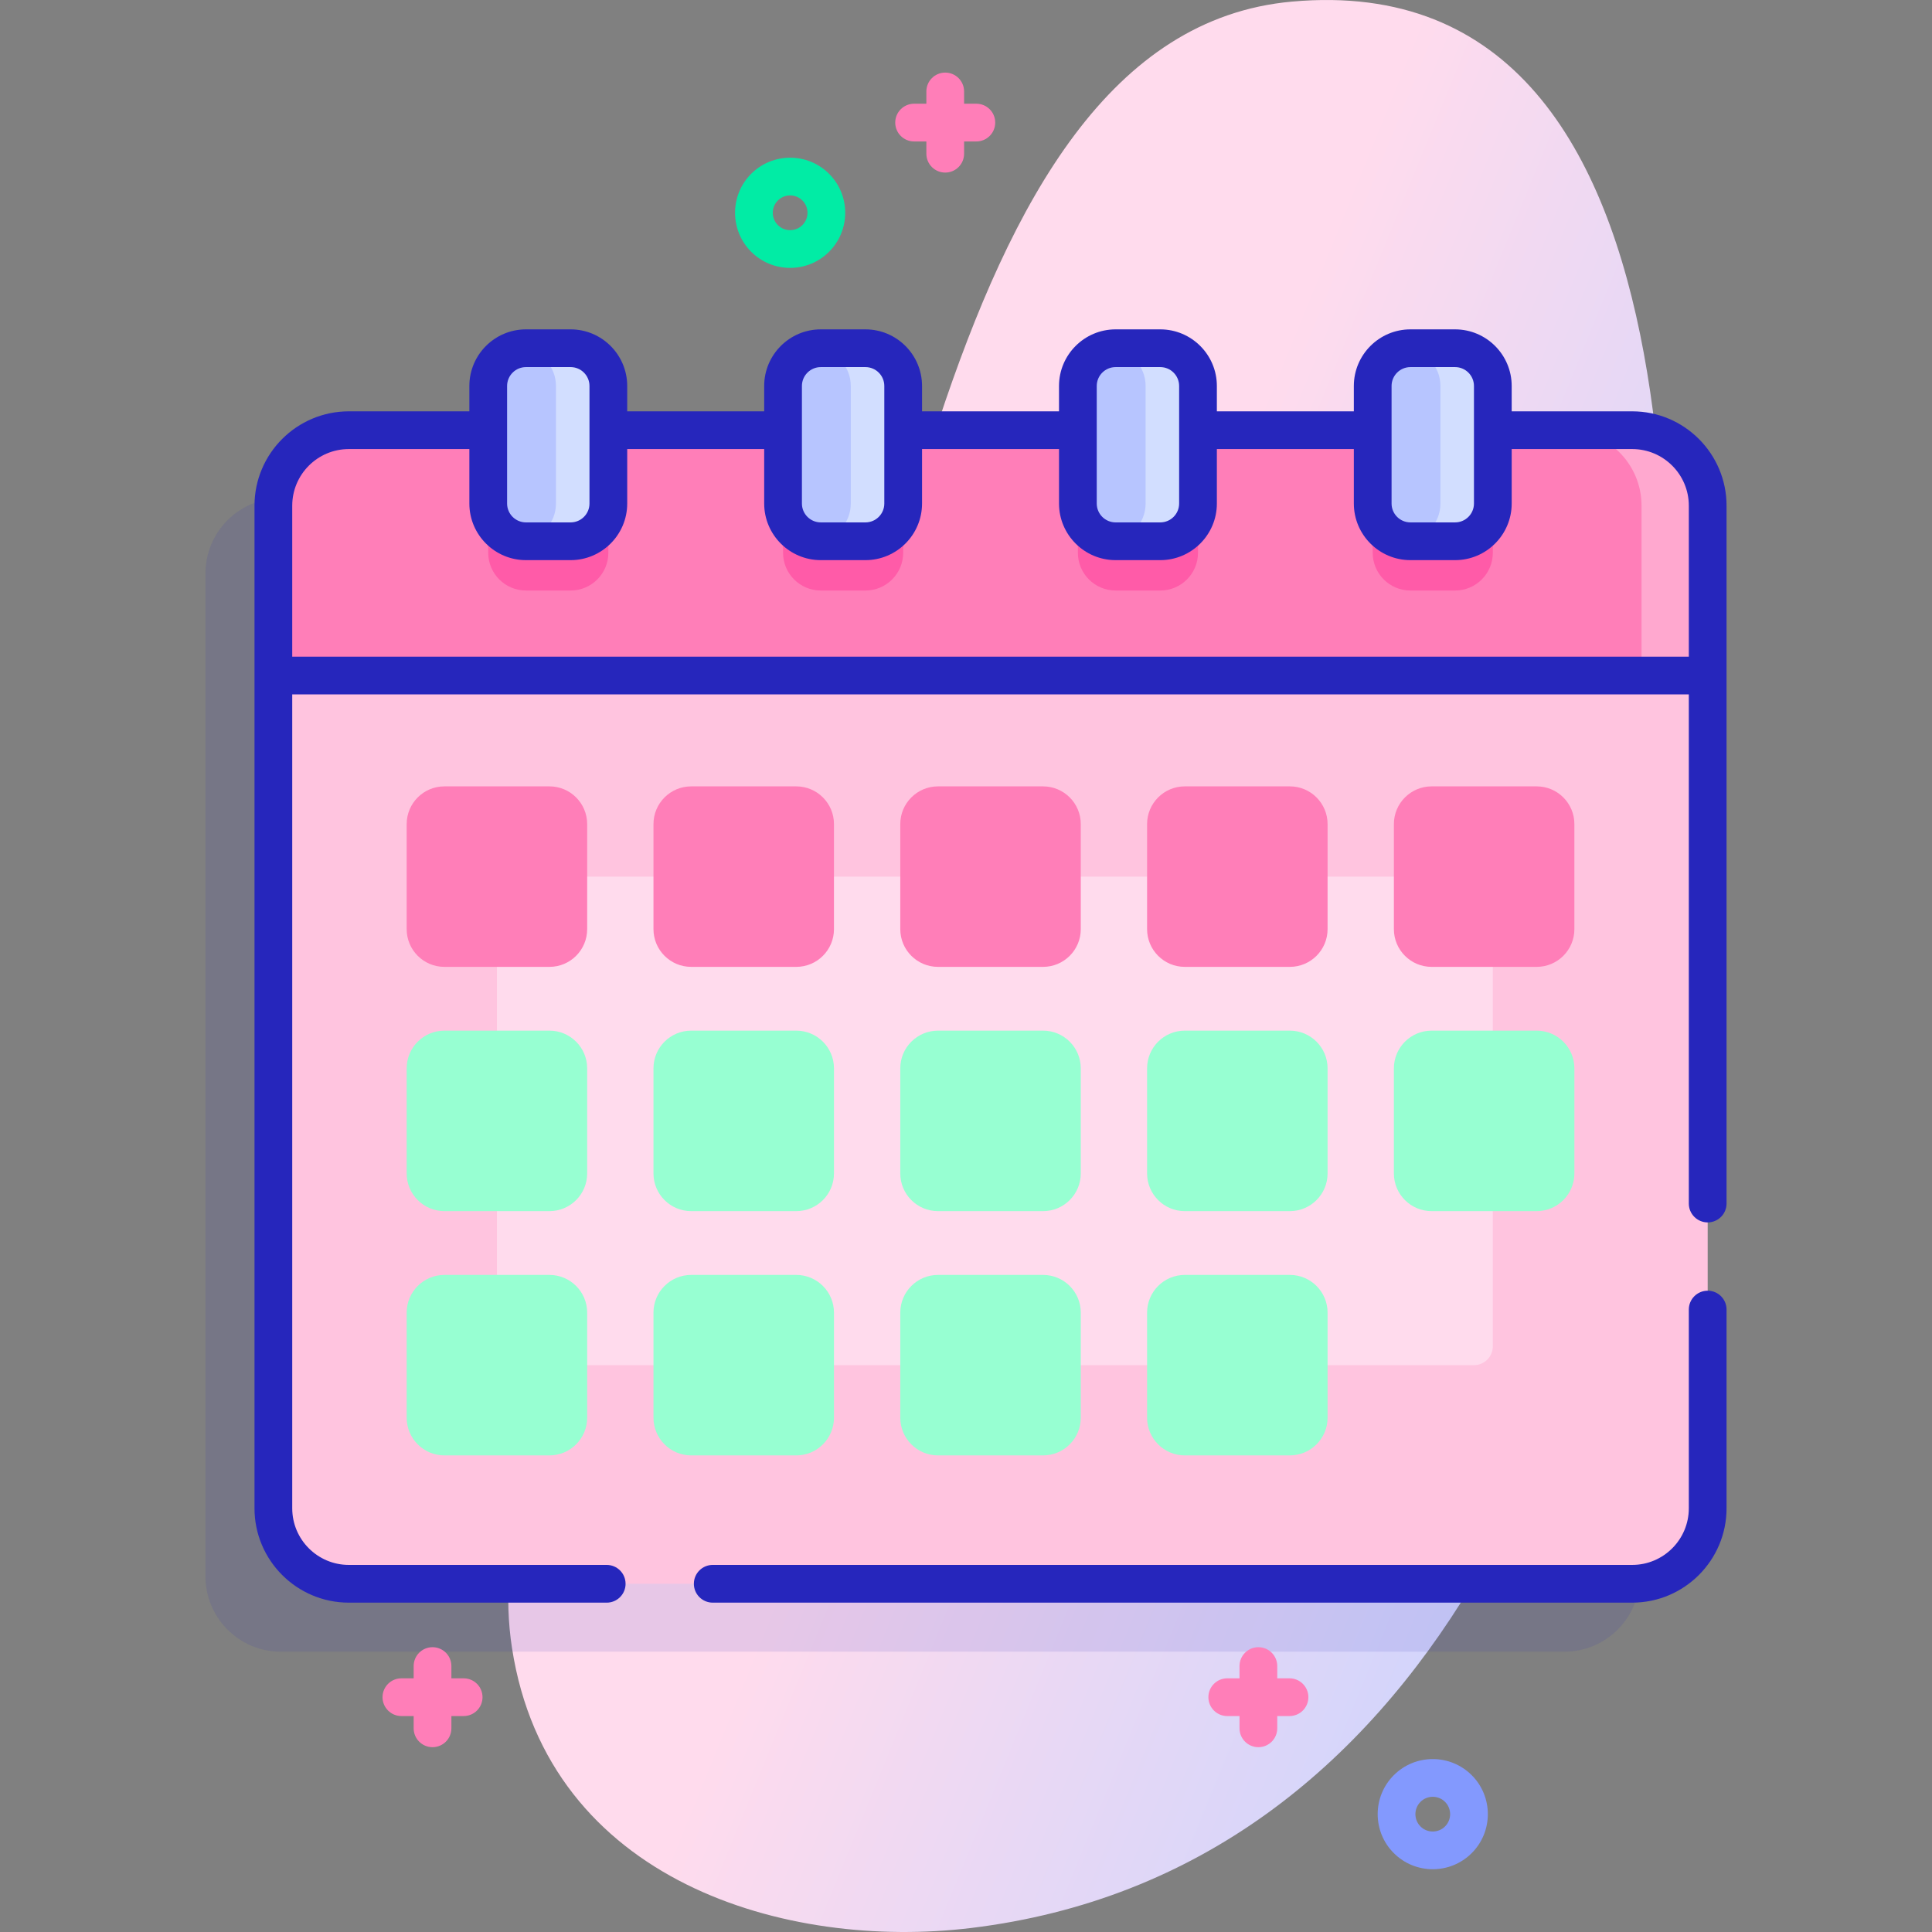 <svg id="Capa_1" enable-background="new 0 0 512 512" height="512" viewBox="0 0 512 512" width="512" xmlns="http://www.w3.org/2000/svg" xmlns:xlink="http://www.w3.org/1999/xlink"><rect x="0" y="0" width="512" height="512" fill="#808080" stroke="none"/><linearGradient id="SVGID_1_" gradientUnits="userSpaceOnUse" x1="477.749" x2="274.749" y1="332.861" y2="249.861"><stop offset="0" stop-color="#c7d3ff"/><stop offset=".593" stop-color="#e7d8f5"/><stop offset=".997" stop-color="#ffdbed"/></linearGradient><path d="m342.367.425c-95.818 8.652-105.091 192.429-146.416 286.587-20.478 46.658-68.772 94.794-60.258 149.782 9.605 62.035 72.897 80.075 121.683 74.14 120.723-14.685 172.899-141.053 180.797-260.801 4.869-73.829 20.3-260.192-95.806-249.708z" fill="url(#SVGID_1_)"/><path d="m414.554 132.006h-36.94v-11.722c0-5.523-4.477-10-10-10h-11.833c-5.523 0-10 4.477-10 10v11.722h-46.299v-11.722c0-5.523-4.477-10-10-10h-11.832c-5.523 0-10 4.477-10 10v11.722h-46.3v-11.722c0-5.523-4.477-10-10-10h-11.833c-5.523 0-10 4.477-10 10v11.722h-46.299v-11.722c0-5.523-4.477-10-10-10h-11.833c-5.523 0-10 4.477-10 10v11.722h-36.94c-11.046 0-20 8.954-20 20v265.712c0 11.046 8.954 20 20 20h340.109c11.046 0 20-8.954 20-20v-265.712c0-11.045-8.954-20-20-20z" fill="#2626bc" opacity=".11"/><path d="m432.554 419.719h-340.108c-11.046 0-20-8.954-20-20v-265.713c0-11.046 8.954-20 20-20h340.108c11.046 0 20 8.954 20 20v265.712c0 11.046-8.954 20.001-20 20.001z" fill="#ffc4df"/><path d="m390.611 361.782h-253.922c-2.761 0-5-2.239-5-5v-119.469c0-2.761 2.239-5 5-5h253.922c2.761 0 5 2.239 5 5v119.468c0 2.762-2.239 5.001-5 5.001z" fill="#ffdbed"/><path d="m452.554 179.023v-45.016c0-11.046-8.954-20-20-20h-340.108c-11.046 0-20 8.954-20 20v45.016z" fill="#ff7eb8"/><path d="m129.386 122.441v24.051c0 5.523 4.477 10 10 10h11.833c5.523 0 10-4.477 10-10v-24.051z" fill="#ff5ba8"/><path d="m207.518 122.441v24.051c0 5.523 4.477 10 10 10h11.833c5.523 0 10-4.477 10-10v-24.051z" fill="#ff5ba8"/><path d="m285.65 122.441v24.051c0 5.523 4.477 10 10 10h11.833c5.523 0 10-4.477 10-10v-24.051z" fill="#ff5ba8"/><path d="m363.781 122.441v24.051c0 5.523 4.477 10 10 10h11.833c5.523 0 10-4.477 10-10v-24.051z" fill="#ff5ba8"/><path d="m452.554 134.011v45.01h-17.53v-45.01c0-11.05-8.96-20-20-20h17.53c11.05 0 20 8.95 20 20z" fill="#ffa8cf"/><path d="m151.219 143.442h-11.832c-5.523 0-10-4.477-10-10v-31.158c0-5.523 4.477-10 10-10h11.832c5.523 0 10 4.477 10 10v31.158c0 5.523-4.477 10-10 10z" fill="#b7c5ff"/><path d="m161.215 102.281v31.16c0 5.52-4.47 10-10 10h-11.83c-.34 0-.69-.02-1.02-.05 5.04-.52 8.97-4.78 8.97-9.95v-31.16c0-5.17-3.93-9.43-8.97-9.95.33-.03.68-.05 1.02-.05h11.83c5.53 0 10 4.48 10 10z" fill="#d2deff"/><path d="m229.35 143.442h-11.833c-5.523 0-10-4.477-10-10v-31.158c0-5.523 4.477-10 10-10h11.833c5.523 0 10 4.477 10 10v31.158c0 5.523-4.477 10-10 10z" fill="#b7c5ff"/><path d="m239.347 102.281v31.16c0 5.52-4.47 10-10 10h-11.83c-.34 0-.69-.02-1.02-.05 5.04-.52 8.97-4.78 8.97-9.95v-31.16c0-5.17-3.93-9.43-8.97-9.95.33-.03.68-.05 1.02-.05h11.83c5.53 0 10 4.48 10 10z" fill="#d2deff"/><path d="m307.482 143.442h-11.832c-5.523 0-10-4.477-10-10v-31.158c0-5.523 4.477-10 10-10h11.833c5.523 0 10 4.477 10 10v31.158c-.001 5.523-4.478 10-10.001 10z" fill="#b7c5ff"/><path d="m317.479 102.281v31.16c0 5.52-4.47 10-10 10h-11.83c-.34 0-.69-.02-1.02-.05 5.04-.52 8.97-4.78 8.97-9.95v-31.16c0-5.17-3.93-9.43-8.97-9.95.33-.03.68-.05 1.02-.05h11.83c5.53 0 10 4.48 10 10z" fill="#d2deff"/><path d="m385.614 143.442h-11.832c-5.523 0-10-4.477-10-10v-31.158c0-5.523 4.477-10 10-10h11.832c5.523 0 10 4.477 10 10v31.158c0 5.523-4.477 10-10 10z" fill="#b7c5ff"/><path d="m395.611 102.281v31.16c0 5.52-4.47 10-10 10h-11.83c-.34 0-.69-.02-1.02-.05 5.04-.52 8.97-4.78 8.97-9.95v-31.16c0-5.17-3.93-9.43-8.97-9.95.33-.03.68-.05 1.02-.05h11.83c5.53 0 10 4.48 10 10z" fill="#d2deff"/><path d="m145.606 256.23h-27.834c-5.523 0-10-4.477-10-10v-27.834c0-5.523 4.477-10 10-10h27.834c5.523 0 10 4.477 10 10v27.834c0 5.523-4.477 10-10 10z" fill="#ff7eb8"/><path d="m211.011 256.23h-27.834c-5.523 0-10-4.477-10-10v-27.834c0-5.523 4.477-10 10-10h27.834c5.523 0 10 4.477 10 10v27.834c0 5.523-4.477 10-10 10z" fill="#ff7eb8"/><path d="m276.417 256.23h-27.834c-5.523 0-10-4.477-10-10v-27.834c0-5.523 4.477-10 10-10h27.834c5.523 0 10 4.477 10 10v27.834c0 5.523-4.477 10-10 10z" fill="#ff7eb8"/><path d="m341.823 256.23h-27.834c-5.523 0-10-4.477-10-10v-27.834c0-5.523 4.477-10 10-10h27.834c5.523 0 10 4.477 10 10v27.834c0 5.523-4.478 10-10 10z" fill="#ff7eb8"/><path d="m407.228 256.23h-27.834c-5.523 0-10-4.477-10-10v-27.834c0-5.523 4.477-10 10-10h27.834c5.523 0 10 4.477 10 10v27.834c0 5.523-4.477 10-10 10z" fill="#ff7eb8"/><g fill="#97ffd2"><path d="m145.606 320.964h-27.834c-5.523 0-10-4.477-10-10v-27.834c0-5.523 4.477-10 10-10h27.834c5.523 0 10 4.477 10 10v27.834c0 5.523-4.477 10-10 10z"/><path d="m211.011 320.964h-27.834c-5.523 0-10-4.477-10-10v-27.834c0-5.523 4.477-10 10-10h27.834c5.523 0 10 4.477 10 10v27.834c0 5.523-4.477 10-10 10z"/><path d="m276.417 320.964h-27.834c-5.523 0-10-4.477-10-10v-27.834c0-5.523 4.477-10 10-10h27.834c5.523 0 10 4.477 10 10v27.834c0 5.523-4.477 10-10 10z"/><path d="m341.823 320.964h-27.834c-5.523 0-10-4.477-10-10v-27.834c0-5.523 4.477-10 10-10h27.834c5.523 0 10 4.477 10 10v27.834c0 5.523-4.478 10-10 10z"/><path d="m407.228 320.964h-27.834c-5.523 0-10-4.477-10-10v-27.834c0-5.523 4.477-10 10-10h27.834c5.523 0 10 4.477 10 10v27.834c0 5.523-4.477 10-10 10z"/><path d="m145.606 385.699h-27.834c-5.523 0-10-4.477-10-10v-27.834c0-5.523 4.477-10 10-10h27.834c5.523 0 10 4.477 10 10v27.834c0 5.522-4.477 10-10 10z"/><path d="m211.011 385.699h-27.834c-5.523 0-10-4.477-10-10v-27.834c0-5.523 4.477-10 10-10h27.834c5.523 0 10 4.477 10 10v27.834c0 5.522-4.477 10-10 10z"/><path d="m276.417 385.699h-27.834c-5.523 0-10-4.477-10-10v-27.834c0-5.523 4.477-10 10-10h27.834c5.523 0 10 4.477 10 10v27.834c0 5.522-4.477 10-10 10z"/><path d="m341.823 385.699h-27.834c-5.523 0-10-4.477-10-10v-27.834c0-5.523 4.477-10 10-10h27.834c5.523 0 10 4.477 10 10v27.834c0 5.522-4.478 10-10 10z"/></g><path d="m379.698 495.364c-3.74 0-7.479-1.423-10.326-4.27-5.694-5.694-5.694-14.958 0-20.651 5.694-5.694 14.958-5.694 20.652 0 5.693 5.693 5.693 14.957 0 20.65-2.847 2.847-6.587 4.271-10.326 4.271zm0-19.196c-1.179 0-2.357.449-3.255 1.347-1.794 1.794-1.794 4.714 0 6.509 1.795 1.793 4.715 1.793 6.509 0 1.794-1.795 1.794-4.715 0-6.51-.897-.897-2.076-1.346-3.254-1.346z" fill="#8399fe"/><path d="m209.394 70.991c-3.901 0-7.568-1.52-10.326-4.278-5.693-5.693-5.693-14.957 0-20.65 5.694-5.694 14.958-5.693 20.651-.001 5.694 5.694 5.694 14.958 0 20.651-2.758 2.759-6.425 4.278-10.325 4.278zm0-19.204c-1.179 0-2.357.449-3.254 1.346-1.794 1.795-1.794 4.715 0 6.51.87.869 2.025 1.349 3.254 1.349s2.385-.479 3.255-1.349c1.794-1.795 1.794-4.715 0-6.51-.898-.897-2.077-1.346-3.255-1.346z" fill="#01eca5"/><path d="m258.745 27.486h-3.25v-3.25c0-2.762-2.239-5-5-5s-5 2.238-5 5v3.25h-3.25c-2.761 0-5 2.238-5 5s2.239 5 5 5h3.25v3.25c0 2.762 2.239 5 5 5s5-2.238 5-5v-3.25h3.25c2.761 0 5-2.238 5-5s-2.239-5-5-5z" fill="#ff7eb8"/><path d="m341.734 444.773h-3.25v-3.25c0-2.762-2.239-5-5-5s-5 2.238-5 5v3.25h-3.25c-2.761 0-5 2.238-5 5s2.239 5 5 5h3.25v3.25c0 2.762 2.239 5 5 5s5-2.238 5-5v-3.25h3.25c2.761 0 5-2.238 5-5s-2.238-5-5-5z" fill="#ff7eb8"/><path d="m122.874 444.773h-3.25v-3.25c0-2.762-2.239-5-5-5s-5 2.238-5 5v3.25h-3.25c-2.761 0-5 2.238-5 5s2.239 5 5 5h3.25v3.25c0 2.762 2.239 5 5 5s5-2.238 5-5v-3.25h3.25c2.761 0 5-2.238 5-5s-2.239-5-5-5z" fill="#ff7eb8"/><path d="m432.554 109.006h-31.94v-6.722c0-8.271-6.729-15-15-15h-11.833c-8.271 0-15 6.729-15 15v6.722h-36.299v-6.722c0-8.271-6.729-15-15-15h-11.833c-8.271 0-15 6.729-15 15v6.722h-36.299v-6.722c0-8.271-6.729-15-15-15h-11.833c-8.271 0-15 6.729-15 15v6.722h-36.299v-6.722c0-8.271-6.729-15-15-15h-11.833c-8.271 0-15 6.729-15 15v6.722h-31.94c-13.785 0-25 11.215-25 25v265.713c0 13.785 11.215 25 25 25h68.338c2.761 0 5-2.238 5-5s-2.239-5-5-5h-68.337c-8.271 0-15-6.729-15-15v-215.697h370.108v134.928c0 2.762 2.239 5 5 5s5-2.238 5-5v-184.944c0-13.785-11.215-25-25-25zm-63.773-6.722c0-2.757 2.243-5 5-5h11.833c2.757 0 5 2.243 5 5v31.157c0 2.757-2.243 5-5 5h-11.833c-2.757 0-5-2.243-5-5zm-78.132 0c0-2.757 2.243-5 5-5h11.833c2.757 0 5 2.243 5 5v31.157c0 2.757-2.243 5-5 5h-11.833c-2.757 0-5-2.243-5-5zm-78.131 0c0-2.757 2.243-5 5-5h11.833c2.757 0 5 2.243 5 5v31.157c0 2.757-2.243 5-5 5h-11.833c-2.757 0-5-2.243-5-5zm-78.132 0c0-2.757 2.243-5 5-5h11.833c2.757 0 5 2.243 5 5v31.157c0 2.757-2.243 5-5 5h-11.833c-2.757 0-5-2.243-5-5zm-56.94 71.738v-40.017c0-8.271 6.729-15 15-15h31.94v14.436c0 8.271 6.729 15 15 15h11.833c8.271 0 15-6.729 15-15v-14.436h36.299v14.436c0 8.271 6.729 15 15 15h11.833c8.271 0 15-6.729 15-15v-14.436h36.299v14.436c0 8.271 6.729 15 15 15h11.833c8.271 0 15-6.729 15-15v-14.436h36.299v14.436c0 8.271 6.729 15 15 15h11.833c8.271 0 15-6.729 15-15v-14.436h31.94c8.271 0 15 6.729 15 15v40.017z" fill="#2626bc"/><path d="m452.554 342.05c-2.761 0-5 2.238-5 5v52.669c0 8.271-6.729 15-15 15h-243.671c-2.761 0-5 2.238-5 5s2.239 5 5 5h243.671c13.785 0 25-11.215 25-25v-52.669c0-2.762-2.239-5-5-5z" fill="#2626bc"/></svg>